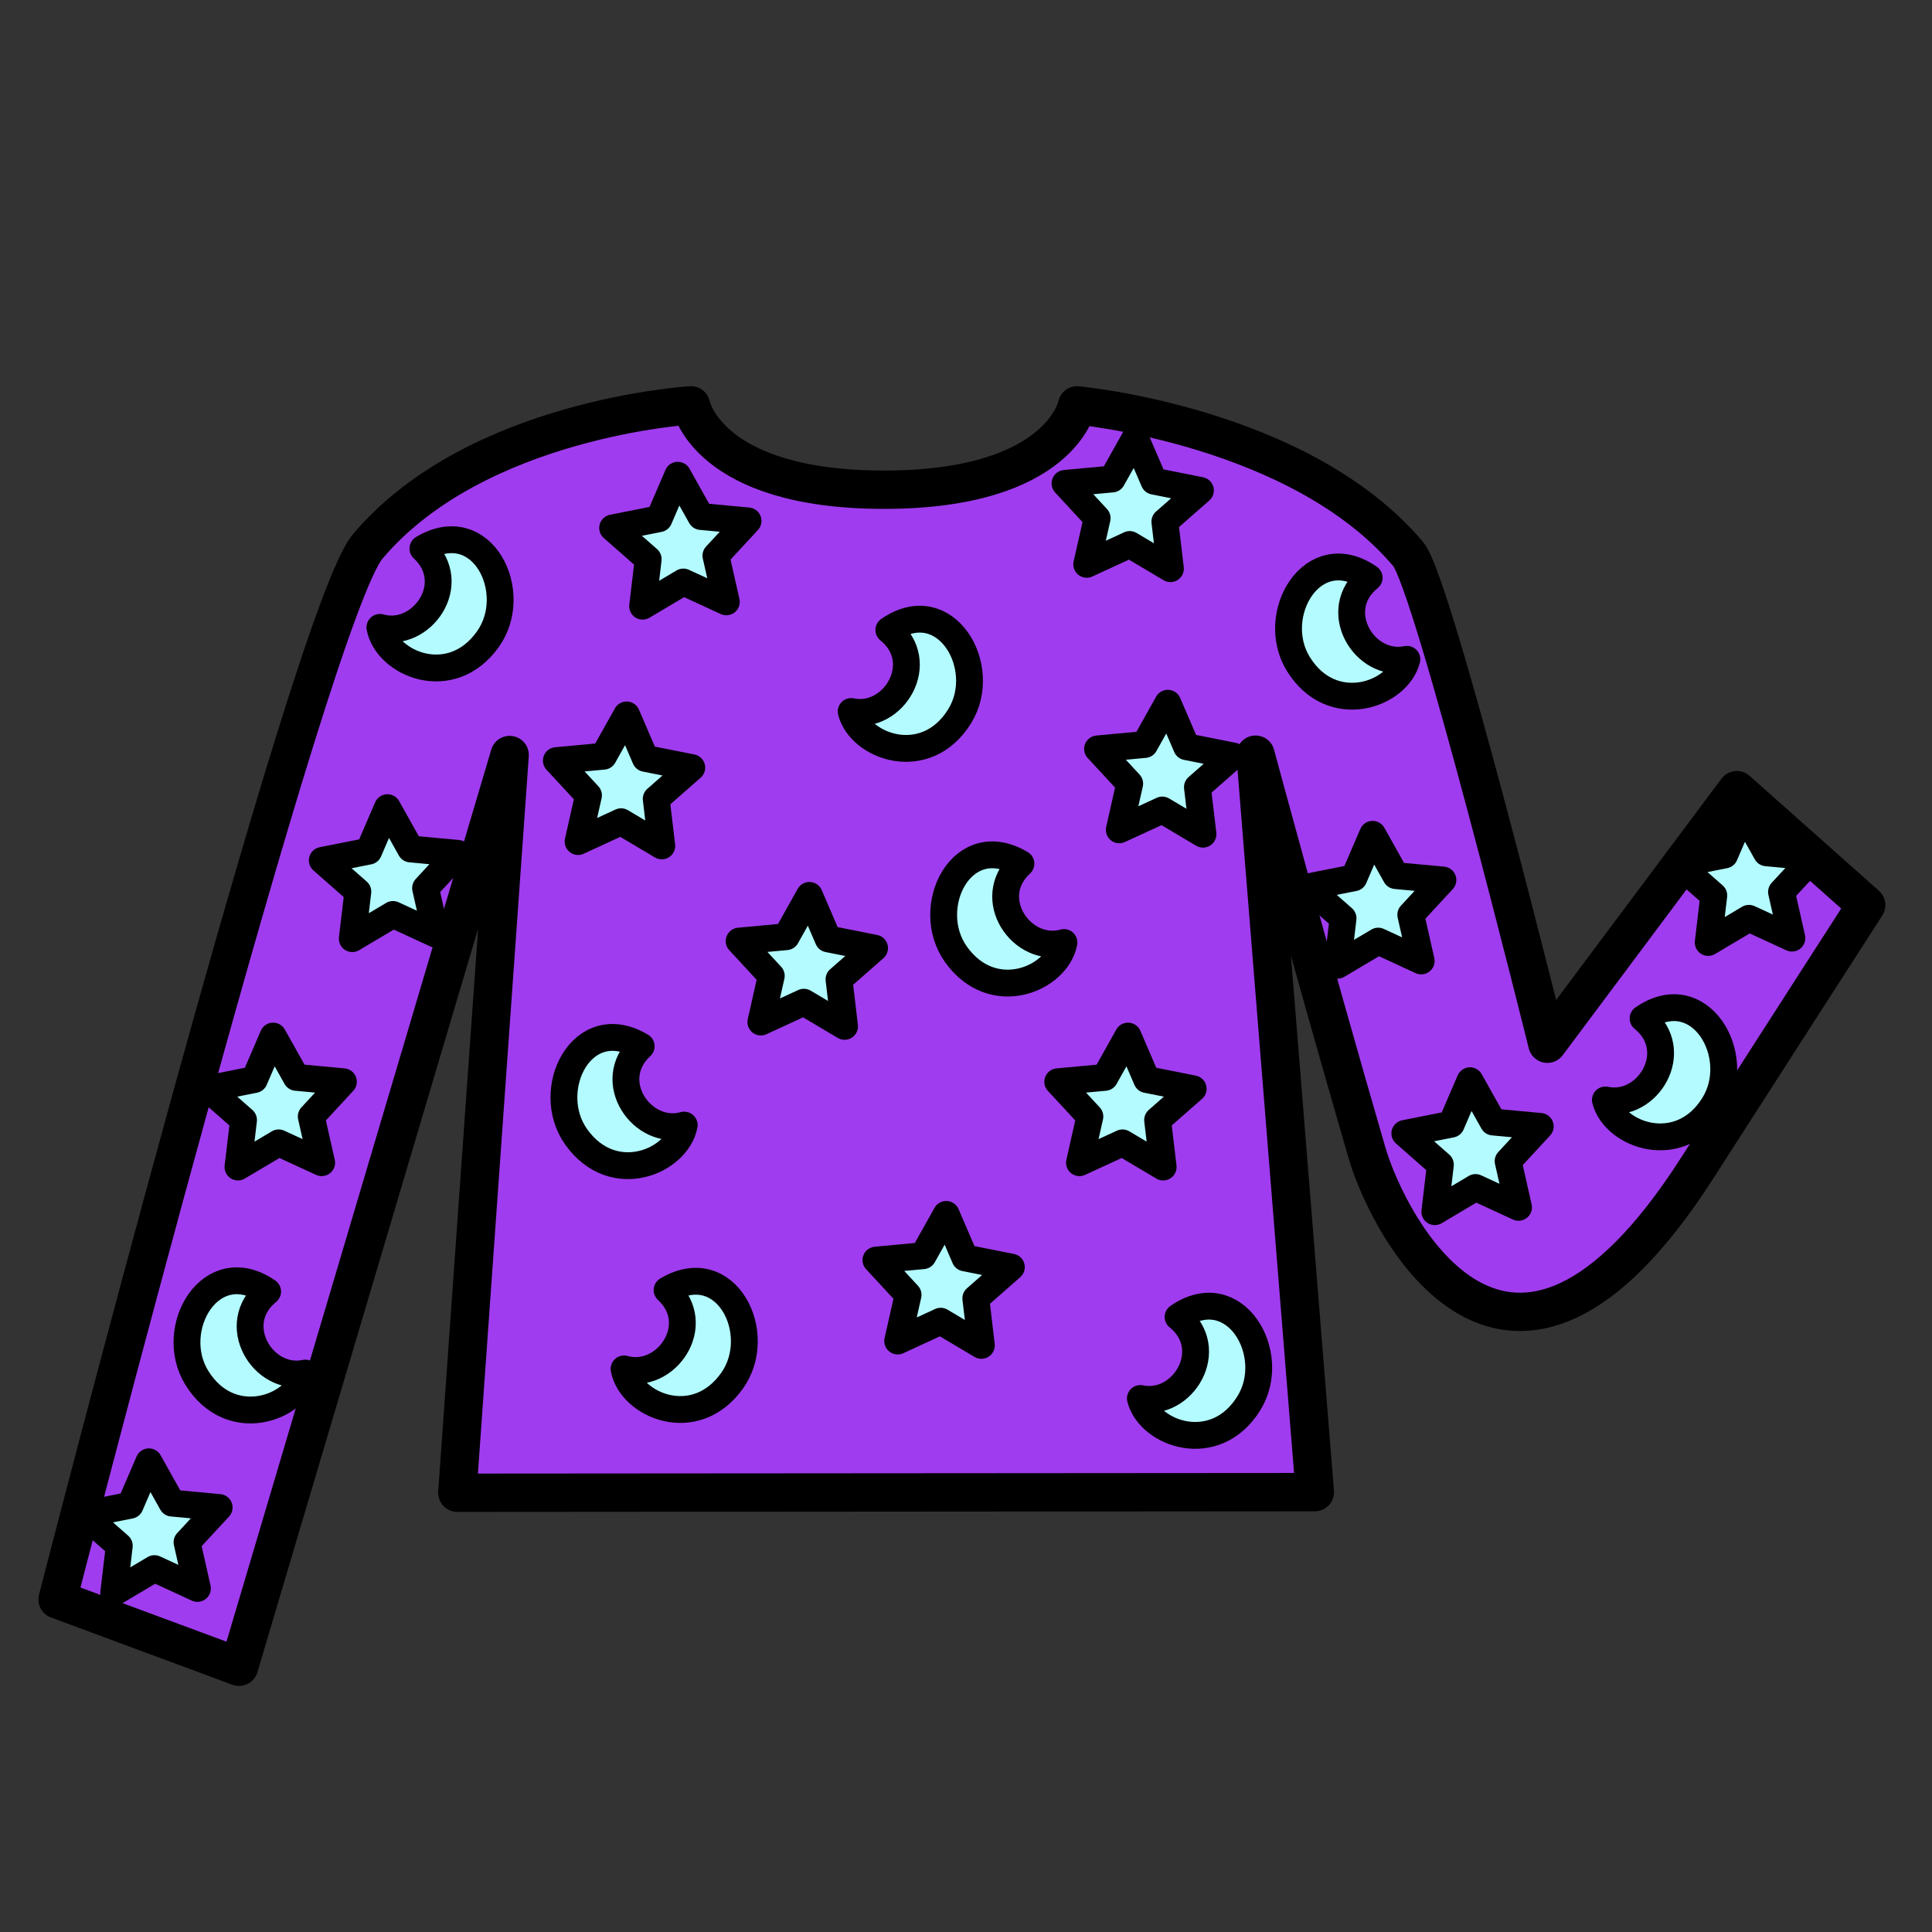<?xml version="1.0" encoding="utf-8"?>
<!-- Generator: Adobe Illustrator 15.1.0, SVG Export Plug-In . SVG Version: 6.00 Build 0)  -->
<!DOCTYPE svg PUBLIC "-//W3C//DTD SVG 1.1//EN" "http://www.w3.org/Graphics/SVG/1.1/DTD/svg11.dtd">
<svg version="1.1" id="Layer_1" xmlns="http://www.w3.org/2000/svg" xmlns:xlink="http://www.w3.org/1999/xlink" x="0px" y="0px"
	 width="504px" height="504px" viewBox="309.843 347.25 504 504" enable-background="new 309.843 347.25 504 504"
	 xml:space="preserve">
<rect x="309.843" y="347.25" width="504" height="504" fill="#333333" stroke="none"/>
<path fill="#A03CEF" stroke="#000000" stroke-width="10" stroke-linecap="round" stroke-linejoin="round" stroke-miterlimit="10" d="
	M762.929,553.375l-49.424,66.154c0,0-29.729-119.922-36.28-127.698C648.967,458.283,590.825,453,590.825,453s-4.229,22-50.358,22
	s-50.356-22-50.356-22s-56.107,3.283-84.366,36.831c-14.86,17.642-80.882,274.677-80.882,274.677l47.336,17.55l70.598-237.847
	L429.15,736.662l223.693-0.162l-15.467-192.377c0,0,13.957,51.891,29.047,103.782c5.646,19.416,37.075,80.594,86.104,4.15
	c20.998-32.738,44.15-68.689,44.15-68.689L762.929,553.375z"/>
<path fill="#B3FBFF" stroke="#000000" stroke-width="7" stroke-linecap="round" stroke-linejoin="round" stroke-miterlimit="10" d="
	M541.721,511.588c10.425,8.425,1.246,23.622-9.834,21.269c2.391,9.356,19.576,15.376,28.314,1.221
	C568.123,521.238,556.457,501.39,541.721,511.588z"/>
<polygon fill="#B3FBFF" stroke="#000000" stroke-width="7" stroke-linecap="round" stroke-linejoin="round" stroke-miterlimit="10" points="
	615.173,495.6 604.554,489.293 593.337,494.466 596.056,482.418 587.667,473.35 599.967,472.208 606.001,461.433 610.886,472.776 
	622.999,475.184 613.72,483.333 "/>
<polygon fill="#B3FBFF" stroke="#000000" stroke-width="7" stroke-linecap="round" stroke-linejoin="round" stroke-miterlimit="10" points="
	623.664,564.864 613.046,558.558 601.829,563.731 604.547,551.682 596.16,542.615 608.46,541.472 614.492,530.697 619.376,542.041 
	631.491,544.449 622.212,552.598 "/>
<polygon fill="#B3FBFF" stroke="#000000" stroke-width="7" stroke-linecap="round" stroke-linejoin="round" stroke-miterlimit="10" points="
	613.278,651.696 602.66,645.39 591.444,650.563 594.161,638.513 585.775,629.445 598.073,628.304 604.107,617.529 608.991,628.872 
	621.106,631.28 611.825,639.43 "/>
<polygon fill="#B3FBFF" stroke="#000000" stroke-width="7" stroke-linecap="round" stroke-linejoin="round" stroke-miterlimit="10" points="
	565.854,698.219 555.235,691.912 544.019,697.086 546.736,685.037 538.35,675.969 550.647,674.826 556.683,664.051 561.565,675.395 
	573.68,677.801 564.401,685.953 "/>
<path fill="#B3FBFF" stroke="#000000" stroke-width="7" stroke-linecap="round" stroke-linejoin="round" stroke-miterlimit="10" d="
	M576.174,572.551c-9.845,9.094,0.316,23.651,11.22,20.568c-1.768,9.495-18.52,16.637-28.171,3.089
	C550.468,583.925,560.796,563.349,576.174,572.551z"/>
<path fill="#B3FBFF" stroke="#000000" stroke-width="7" stroke-linecap="round" stroke-linejoin="round" stroke-miterlimit="10" d="
	M617.167,690.802c10.423,8.424,1.246,23.621-9.834,21.267c2.39,9.358,19.577,15.377,28.314,1.221
	C643.57,700.45,631.903,680.604,617.167,690.802z"/>
<polygon fill="#B3FBFF" stroke="#000000" stroke-width="7" stroke-linecap="round" stroke-linejoin="round" stroke-miterlimit="10" points="
	530.164,615.001 519.544,608.694 508.328,613.868 511.046,601.819 502.659,592.751 514.958,591.608 520.991,580.833 
	525.876,592.177 537.989,594.585 528.711,602.735 "/>
<polygon fill="#B3FBFF" stroke="#000000" stroke-width="7" stroke-linecap="round" stroke-linejoin="round" stroke-miterlimit="10" points="
	482.481,567.919 471.862,561.612 460.646,566.785 463.363,554.736 454.977,545.667 467.274,544.526 473.309,533.751 
	478.193,545.095 490.307,547.501 481.028,555.652 "/>
<path fill="#B3FBFF" stroke="#000000" stroke-width="7" stroke-linecap="round" stroke-linejoin="round" stroke-miterlimit="10" d="
	M477.11,620.184c-9.844,9.095,0.317,23.65,11.221,20.567c-1.766,9.495-18.52,16.637-28.171,3.089
	C451.405,631.557,461.733,610.98,477.11,620.184z"/>
<path fill="#B3FBFF" stroke="#000000" stroke-width="7" stroke-linecap="round" stroke-linejoin="round" stroke-miterlimit="10" d="
	M648.541,520.461c8.737,14.154,25.926,8.138,28.314-1.222c-11.081,2.354-20.259-12.843-9.835-21.268
	C652.285,487.775,640.618,507.623,648.541,520.461z"/>
<polygon fill="#B3FBFF" stroke="#000000" stroke-width="7" stroke-linecap="round" stroke-linejoin="round" stroke-miterlimit="10" points="
	478.937,493.12 469.659,484.97 481.772,482.563 486.656,471.219 492.691,481.994 504.99,483.136 496.602,492.205 499.32,504.252 
	488.104,499.08 477.486,505.386 "/>
<polygon fill="#B3FBFF" stroke="#000000" stroke-width="7" stroke-linecap="round" stroke-linejoin="round" stroke-miterlimit="10" points="
	756.917,580.847 747.638,572.697 759.753,570.289 764.638,558.945 770.671,569.721 782.97,570.863 774.581,579.931 777.3,591.979 
	766.083,586.807 755.465,593.112 "/>
<polygon fill="#B3FBFF" stroke="#000000" stroke-width="7" stroke-linecap="round" stroke-linejoin="round" stroke-miterlimit="10" points="
	373.374,639.43 364.094,631.279 376.208,628.871 381.092,617.528 387.126,628.304 399.424,629.444 391.039,638.513 393.756,650.563 
	382.539,645.39 371.921,651.695 "/>
<polygon fill="#B3FBFF" stroke="#000000" stroke-width="7" stroke-linecap="round" stroke-linejoin="round" stroke-miterlimit="10" points="
	685.599,651.077 676.32,642.926 688.434,640.52 693.317,629.175 699.352,639.951 711.65,641.092 703.264,650.161 705.981,662.21 
	694.765,657.036 684.146,663.343 "/>
<path fill="#B3FBFF" stroke="#000000" stroke-width="7" stroke-linecap="round" stroke-linejoin="round" stroke-miterlimit="10" d="
	M500.813,707.448c-9.653,13.548-26.405,6.405-28.172-3.089c10.902,3.082,21.063-11.477,11.221-20.568
	C499.239,674.589,509.567,695.165,500.813,707.448z"/>
<polygon fill="#B3FBFF" stroke="#000000" stroke-width="7" stroke-linecap="round" stroke-linejoin="round" stroke-miterlimit="10" points="
	340.964,750.491 331.686,742.341 343.799,739.934 348.684,728.59 354.717,739.365 367.016,740.507 358.629,749.575 361.347,761.624 
	350.13,756.451 339.511,762.758 "/>
<polygon fill="#B3FBFF" stroke="#000000" stroke-width="7" stroke-linecap="round" stroke-linejoin="round" stroke-miterlimit="10" points="
	660.205,586.798 650.927,578.646 663.04,576.241 667.925,564.896 673.958,575.672 686.257,576.813 677.87,585.882 680.588,597.931 
	669.372,592.758 658.752,599.064 "/>
<path fill="#B3FBFF" stroke="#000000" stroke-width="7" stroke-linecap="round" stroke-linejoin="round" stroke-miterlimit="10" d="
	M437.116,514.003c-9.653,13.548-26.405,6.406-28.171-3.089c10.901,3.083,21.063-11.477,11.221-20.568
	C435.543,481.144,445.871,501.72,437.116,514.003z"/>
<path fill="#B3FBFF" stroke="#000000" stroke-width="7" stroke-linecap="round" stroke-linejoin="round" stroke-miterlimit="10" d="
	M738.475,612.93c10.423,8.424,1.246,23.621-9.835,21.267c2.391,9.358,19.577,15.377,28.314,1.221
	C764.877,622.579,753.21,602.731,738.475,612.93z"/>
<path fill="#B3FBFF" stroke="#000000" stroke-width="7" stroke-linecap="round" stroke-linejoin="round" stroke-miterlimit="10" d="
	M361.179,706.668c8.737,14.156,25.925,8.139,28.314-1.221c-11.081,2.354-20.257-12.842-9.835-21.267
	C364.923,673.982,353.256,693.83,361.179,706.668z"/>
<polygon fill="#B3FBFF" stroke="#000000" stroke-width="7" stroke-linecap="round" stroke-linejoin="round" stroke-miterlimit="10" points="
	403.195,579.846 393.917,571.696 406.03,569.29 410.915,557.945 416.948,568.72 429.247,569.862 420.86,578.93 423.578,590.979 
	412.362,585.806 401.742,592.113 "/>
</svg>
